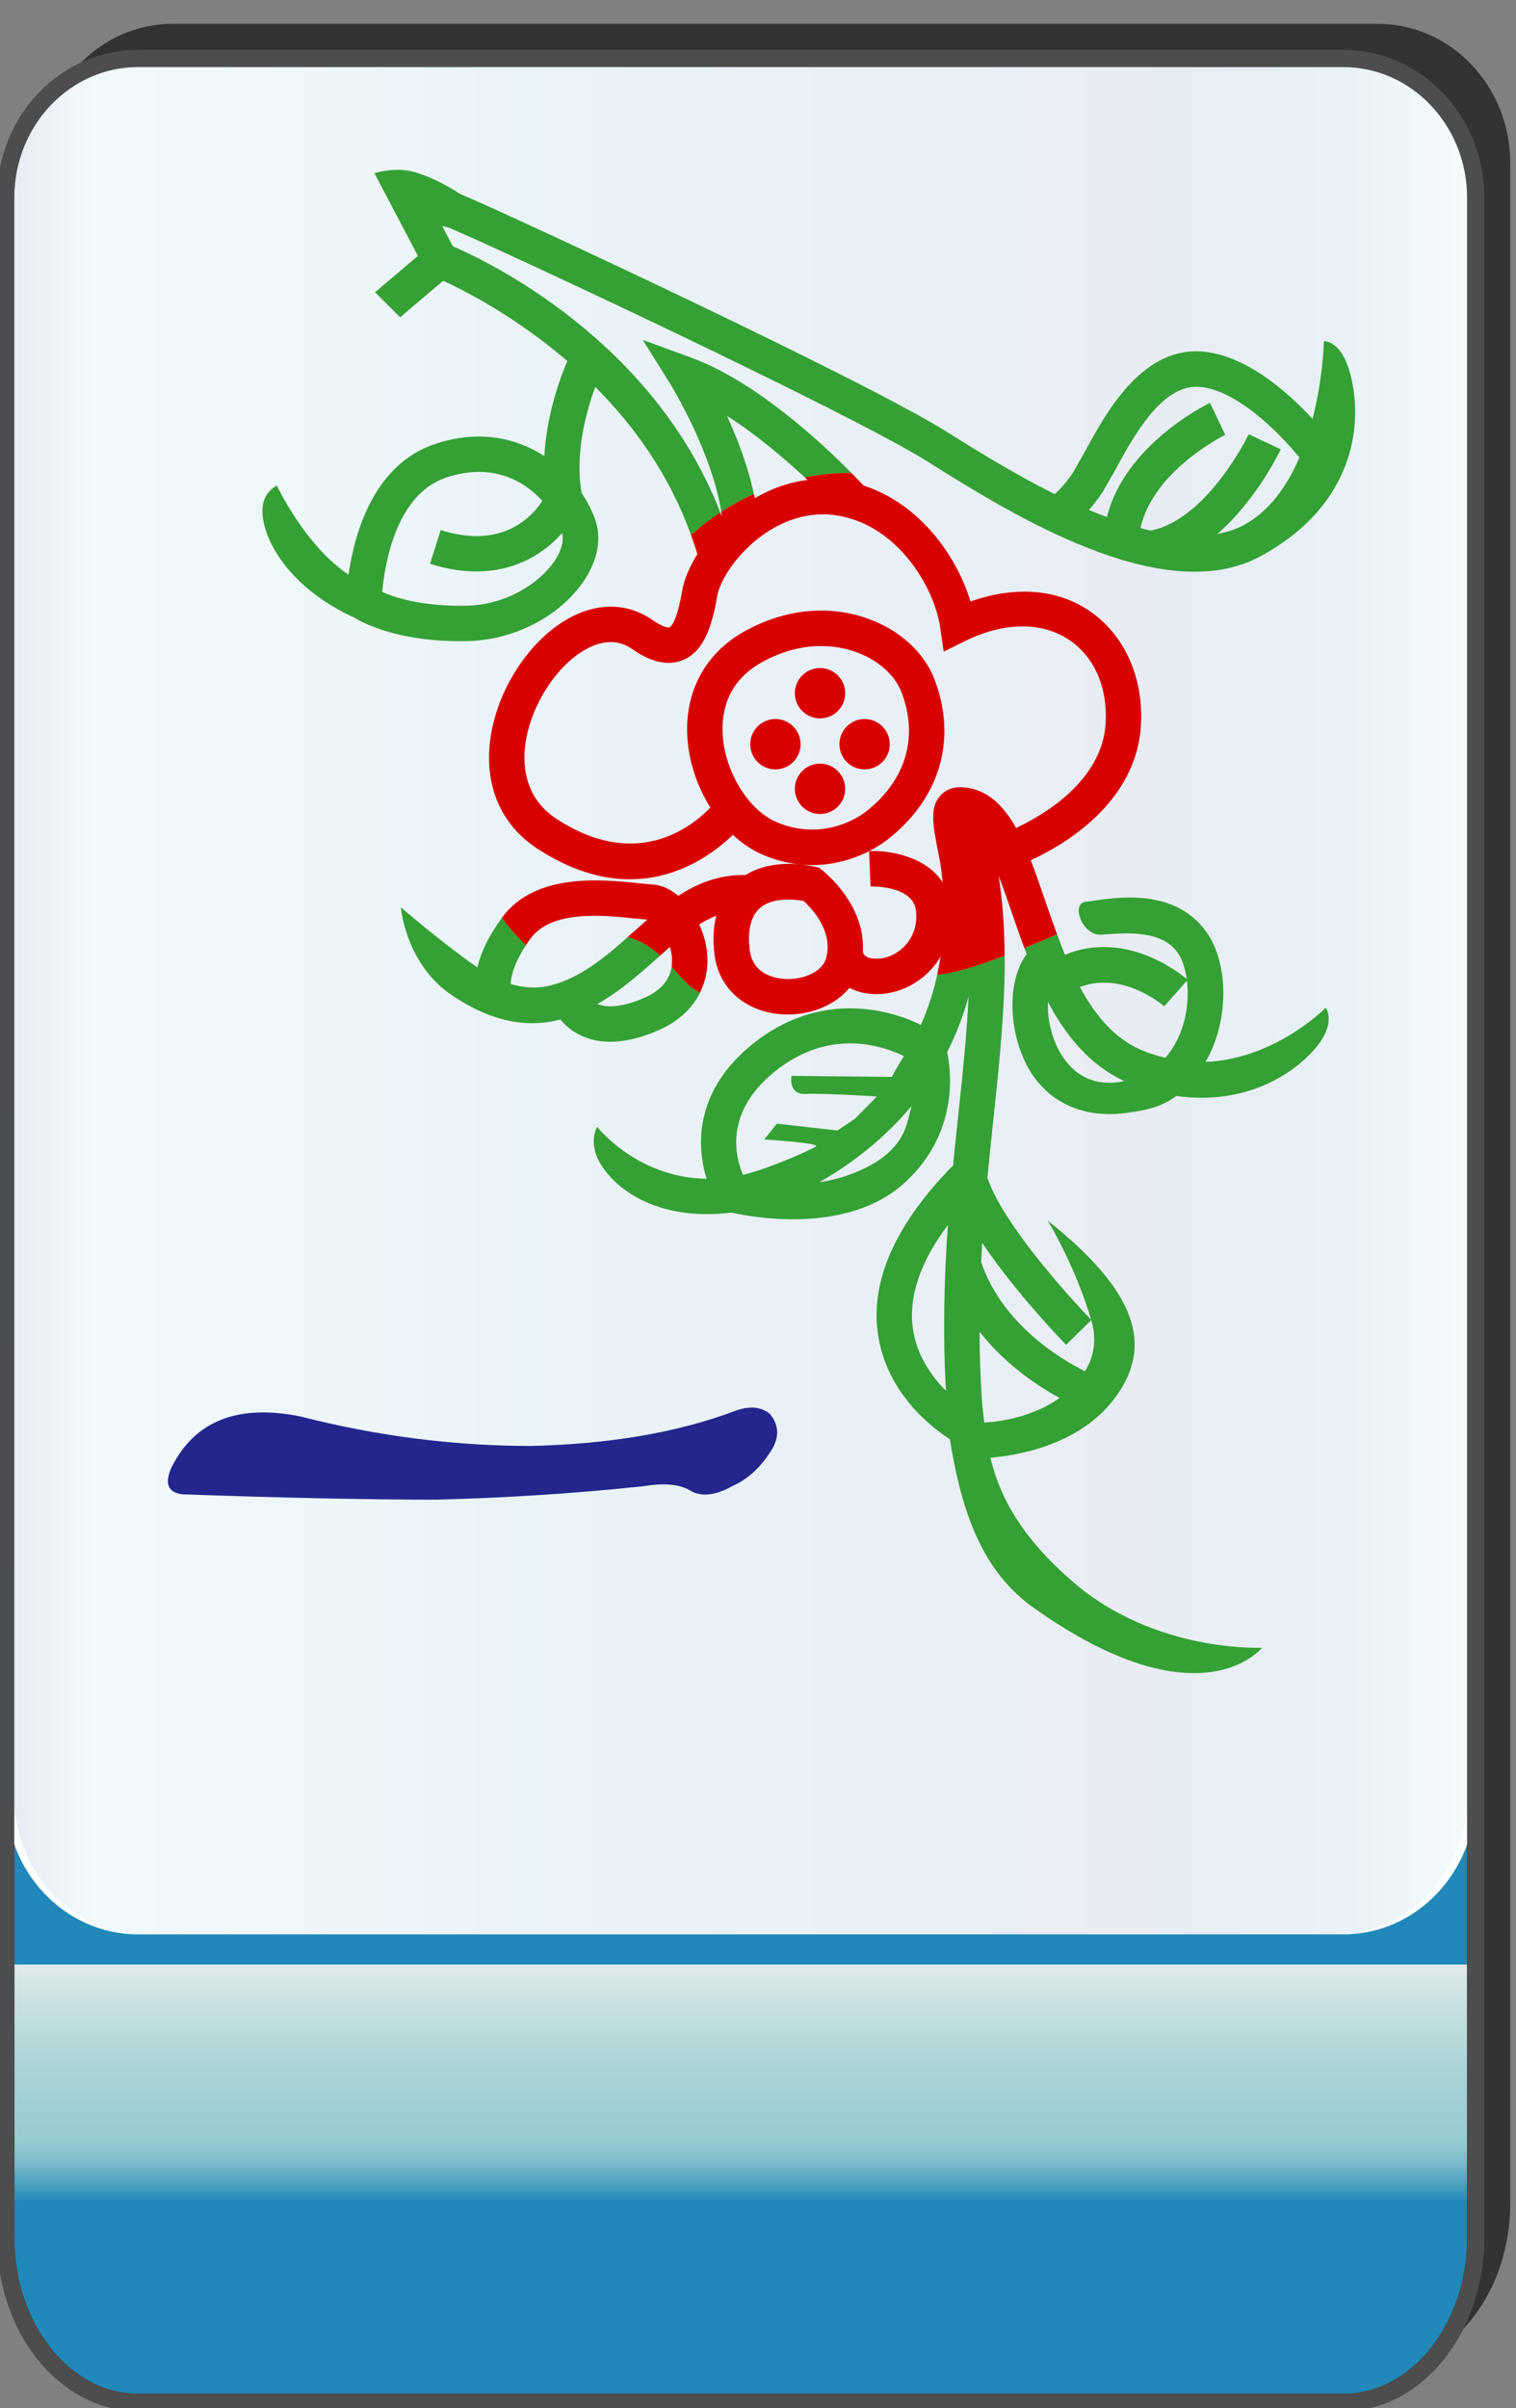 <?xml version="1.0" encoding="utf-8"?>
<!-- Generator: Adobe Illustrator 12.0.0, SVG Export Plug-In . SVG Version: 6.00 Build 51448)  -->
<!DOCTYPE svg PUBLIC "-//W3C//DTD SVG 1.1//EN" "http://www.w3.org/Graphics/SVG/1.1/DTD/svg11.dtd">
<svg  version="1.1"
	 xmlns:x="http://ns.adobe.com/Extensibility/1.0/" xmlns:i="http://ns.adobe.com/AdobeIllustrator/10.0/" xmlns:graph="http://ns.adobe.com/Graphs/1.0/" i:viewOrigin="-0.3193 135.7061" i:rulerOrigin="0 0" i:pageBounds="0 136 85 0"
	 xmlns="http://www.w3.org/2000/svg" xmlns:xlink="http://www.w3.org/1999/xlink" xmlns:a="http://ns.adobe.com/AdobeSVGViewerExtensions/3.0/"
	 width="85.678" height="136.025" viewBox="0 0 85.678 136.025" overflow="visible" enable-background="new 0 0 85.678 136.025"
	 xml:space="preserve">
<rect x="0" y="0" width="85.678" height="136.025" fill="#808080" stroke="none"/>
<g id="图层_1" i:knockout="Off" i:layer="yes" i:dimmedPercent="50" i:rgbTrio="#4F008000FFFF">
	<g i:knockout="Off">
		<path fill="#333333" d="M2.274,99.465v24.962c0,5.149,3.353,9.325,7.481,9.325h68.118c4.133,0,7.484-4.176,7.484-9.325h-0.002
			V9.216c0-4.344-3.352-7.869-7.482-7.869H9.756c-4.131,0-7.481,3.525-7.481,7.869H2.272v90.228
			C2.272,99.45,2.274,99.458,2.274,99.465z"/>
		
			<linearGradient id="XMLID_3_" gradientUnits="userSpaceOnUse" x1="-22.991" y1="22.718" x2="-22.991" y2="148.285" gradientTransform="matrix(1 0 0 -1 64.853 158.424)">
			<stop  offset="0.09" style="stop-color:#2089B9"/>
			<stop  offset="0.099" style="stop-color:#4FA3C2"/>
			<stop  offset="0.107" style="stop-color:#77B9CA"/>
			<stop  offset="0.114" style="stop-color:#8FC7CF"/>
			<stop  offset="0.118" style="stop-color:#98CCD1"/>
			<stop  offset="0.134" style="stop-color:#9ECFD3"/>
			<stop  offset="0.156" style="stop-color:#AFD6D9"/>
			<stop  offset="0.181" style="stop-color:#CBE1E3"/>
			<stop  offset="0.197" style="stop-color:#E1EAEB"/>
			<a:midPointStop  offset="0.09" style="stop-color:#2089B9"/>
			<a:midPointStop  offset="0.5" style="stop-color:#2089B9"/>
			<a:midPointStop  offset="0.099" style="stop-color:#4FA3C2"/>
			<a:midPointStop  offset="0.5" style="stop-color:#4FA3C2"/>
			<a:midPointStop  offset="0.107" style="stop-color:#77B9CA"/>
			<a:midPointStop  offset="0.5" style="stop-color:#77B9CA"/>
			<a:midPointStop  offset="0.114" style="stop-color:#8FC7CF"/>
			<a:midPointStop  offset="0.5" style="stop-color:#8FC7CF"/>
			<a:midPointStop  offset="0.118" style="stop-color:#98CCD1"/>
			<a:midPointStop  offset="0.5" style="stop-color:#98CCD1"/>
			<a:midPointStop  offset="0.134" style="stop-color:#9ECFD3"/>
			<a:midPointStop  offset="0.5" style="stop-color:#9ECFD3"/>
			<a:midPointStop  offset="0.156" style="stop-color:#AFD6D9"/>
			<a:midPointStop  offset="0.5" style="stop-color:#AFD6D9"/>
			<a:midPointStop  offset="0.181" style="stop-color:#CBE1E3"/>
			<a:midPointStop  offset="0.5" style="stop-color:#CBE1E3"/>
			<a:midPointStop  offset="0.197" style="stop-color:#E1EAEB"/>
		</linearGradient>
		<path fill="url(#XMLID_3_)" d="M83.405,126.381c0,5.15-3.352,9.325-7.48,9.325H7.804c-4.131,0-7.482-4.177-7.482-9.325V19.465
			c0-5.148,3.354-9.326,7.482-9.326h68.117c4.133,0,7.482,4.176,7.482,9.326v106.916H83.405z"/>
		<path fill="none" stroke="#333333" stroke-width="0.977" d="M83.405,126.381c0,5.15-3.352,9.325-7.48,9.325H7.804
			c-4.131,0-7.482-4.177-7.482-9.325V19.465c0-5.148,3.354-9.326,7.482-9.326h68.117c4.133,0,7.482,4.176,7.482,9.326v106.916
			H83.405z"/>
		<path fill="#FFFFFF" d="M0.32,11.17c0-4.344,3.354-7.869,7.482-7.869h68.118c4.133,0,7.482,3.523,7.482,7.869v90.229
			c0,4.346-3.352,7.869-7.482,7.869H7.802c-4.131,0-7.482-3.523-7.482-7.87L0.32,11.17L0.32,11.17z"/>
		
			<linearGradient id="XMLID_4_" gradientUnits="userSpaceOnUse" x1="3.702" y1="54.94" x2="85.847" y2="54.94" gradientTransform="matrix(-1 0 0 1 86.637 1.345)">
			<stop  offset="0" style="stop-color:#A2D8E0"/>
			<stop  offset="0.09" style="stop-color:#1878AD"/>
			<stop  offset="0.213" style="stop-color:#194D91"/>
			<stop  offset="0.64" style="stop-color:#2B90BD"/>
			<stop  offset="0.944" style="stop-color:#82CBDE"/>
			<stop  offset="1" style="stop-color:#1A478D"/>
			<a:midPointStop  offset="0" style="stop-color:#A2D8E0"/>
			<a:midPointStop  offset="0.5" style="stop-color:#A2D8E0"/>
			<a:midPointStop  offset="0.09" style="stop-color:#1878AD"/>
			<a:midPointStop  offset="0.5" style="stop-color:#1878AD"/>
			<a:midPointStop  offset="0.213" style="stop-color:#194D91"/>
			<a:midPointStop  offset="0.5" style="stop-color:#194D91"/>
			<a:midPointStop  offset="0.64" style="stop-color:#2B90BD"/>
			<a:midPointStop  offset="0.5" style="stop-color:#2B90BD"/>
			<a:midPointStop  offset="0.944" style="stop-color:#82CBDE"/>
			<a:midPointStop  offset="0.5" style="stop-color:#82CBDE"/>
			<a:midPointStop  offset="1" style="stop-color:#1A478D"/>
		</linearGradient>
		<path i:isolated="yes" i:knockout="Off" opacity="0.1" fill="url(#XMLID_4_)" enable-background="new    " d="M0.79,11.17
			c0-4.344,3.313-7.869,7.397-7.869h67.347c4.086,0,7.4,3.523,7.4,7.869v90.229c0,4.346-3.314,7.869-7.4,7.869H8.188
			c-4.084,0-7.397-3.523-7.397-7.87V11.17L0.79,11.17z"/>
		<path fill="none" stroke="#4D4D4D" stroke-width="0.977" d="M0.32,101.419v24.962c0,5.148,3.353,9.325,7.482,9.325h68.12
			c4.131,0,7.48-4.175,7.48-9.325V11.171c0-4.346-3.352-7.869-7.482-7.869H7.803c-4.13,0-7.482,3.525-7.482,7.869l-0.001,90.228
			C0.319,101.404,0.32,101.411,0.32,101.419z"/>
	</g>
	<g i:knockout="Off">
		<path fill="#24258D" d="M24.701,84.713c-3.941,0-8.742-0.102-14.402-0.303c-0.809-0.104-1.011-0.608-0.607-1.519
			c1.314-2.628,3.74-3.589,7.277-2.881c4.348,1.112,8.693,1.668,13.039,1.668c4.447-0.102,8.288-0.759,11.521-1.972
			c0.81-0.303,1.466-0.252,1.972,0.152c0.505,0.605,0.555,1.264,0.15,1.971c-0.604,1.011-1.362,1.719-2.272,2.123
			c-0.91,0.505-1.668,0.604-2.274,0.303c-0.605-0.405-1.516-0.506-2.729-0.303C32.536,84.358,28.645,84.61,24.701,84.713z"/>
	</g>
	<path i:knockout="Off" fill="none" d="M53.573,69.192c-0.209,2.898-0.302,6.016-0.111,9.369c-0.811-0.813-1.654-1.992-1.869-3.508
		C51.337,73.247,52.005,71.281,53.573,69.192z"/>
	<path i:knockout="Off" fill="none" d="M55.45,71.289c0.019-0.363,0.037-0.729,0.06-1.084c1.891,2.828,4.584,5.598,4.741,5.76
		l1.425-1.394c0.278,0.938,0.235,1.925-0.354,2.888C59.933,76.768,56.644,74.803,55.45,71.289z"/>
	<path i:knockout="Off" fill="none" d="M55.485,78.978c-0.086-1.282-0.119-2.527-0.125-3.748c1.471,1.864,3.297,3.07,4.522,3.738
		c-1.465,1.042-3.241,1.325-4.258,1.396C55.569,79.911,55.516,79.455,55.485,78.978z"/>
	<path i:knockout="Off" fill="none" d="M51.513,62.479c-0.229,0.908-0.309,1.705-1.288,2.619c-0.961,0.896-2.652,1.516-3.913,1.68
		c0.929-0.528,1.836-1.131,2.818-1.938C50.03,64.102,50.848,63.273,51.513,62.479z"/>
	<path i:knockout="Off" fill="none" d="M61.034,55.753c2.418-0.914,4.658,1.002,4.762,1.092l1.283-1.449
		c0.117,0.941,0.014,2.072-0.437,3.107c-0.176,0.404-0.429,0.846-0.784,1.251c-0.443-0.108-0.892-0.243-1.349-0.438
		C62.975,58.658,61.886,57.336,61.034,55.753z"/>
	<path i:knockout="Off" fill="none" d="M59.663,58.96c-0.342-0.789-0.467-1.633-0.439-2.361c1.003,1.891,2.345,3.554,4.312,4.464
		c-0.119,0.023-0.229,0.054-0.354,0.07C61.057,61.404,60.065,59.888,59.663,58.96z"/>
	<path i:knockout="Off" fill="none" d="M43.187,64.366c0,0,3.309,0.201,2.913,0.41c-1.06,0.565-3.183,1.387-4.106,1.591
		c-0.187-0.436-0.387-1.066-0.387-1.837c0-1.18,0.475-2.635,2.203-4.018c3.005-2.403,5.928-1.506,7.278-0.855
		c-0.428,0.678-0.688,1.176-0.688,1.176l-5.664-0.059c0,0-0.222,1.073,0.807,1.021c1.029-0.05,4.011,0.145,4.011,0.145l-1.229,1.252
		l-0.992,0.669l-3.424-0.388L43.187,64.366z"/>
	<path i:knockout="Off" fill="none" d="M62.556,29.209c-0.338-0.127-0.676-0.259-1.014-0.404c0.24-0.269,0.494-0.592,0.761-0.99
		l0.727-1.266c0.977-1.806,2.61-4.832,4.715-4.699c2.138,0.139,4.586,2.631,5.693,3.994c-0.671,1.56-1.658,3.005-3.14,3.814
		c-0.458,0.25-0.965,0.402-1.494,0.502c2.197-1.912,3.5-4.611,3.578-4.777l-1.807-0.855c-0.024,0.049-2.334,4.816-5.551,5.447
		c-0.188-0.042-0.378-0.093-0.568-0.146c0.725-3.268,4.746-5.245,4.789-5.266l-0.861-1.805
		C68.169,22.861,63.581,25.107,62.556,29.209z"/>
	<path i:knockout="Off" fill="none" d="M26.384,34.216c-2.512,0.059-4.061-0.459-4.783-0.773c0.135-1.51,0.75-5.49,3.598-6.459
		c1.43-0.486,2.764-0.432,3.966,0.166c0.606,0.3,1.088,0.712,1.488,1.146c-0.653,0.99-2.344,2.724-5.745,1.648l-0.604,1.906
		c3.643,1.153,6.104-0.201,7.464-1.734c0.115,0.449-0.05,1.043-0.479,1.652C30.456,32.949,28.616,34.166,26.384,34.216z"/>
	<path fill="#35A034" d="M42.605,27.9c-0.719,0.328-1.337,0.682-1.84,1.01c-0.557-3.455-2.868-7.197-2.894-7.238l-1.544-2.469
		l2.733,0.998c3.683,1.344,7.479,4.913,9.062,6.52c-0.941-0.014-1.823,0.082-2.641,0.246c-1.16-1.077-2.726-2.411-4.398-3.479
		C41.669,24.758,42.265,26.314,42.605,27.9z"/>
	<path fill="#35A034" d="M20.021,34.887c0.15,0.099,2.252,1.424,6.411,1.328c2.577-0.059,5.126-1.354,6.494-3.297
		c0.832-1.182,1.091-2.428,0.73-3.508c-0.159-0.482-0.423-1.023-0.786-1.566c-0.39-2.224,0.255-4.578,0.771-5.988
		c2.155,2.156,4.17,4.92,5.398,8.334c0.112-0.057,0.178-0.09,0.178-0.09s0.534-0.519,1.491-1.15
		c-3.778-9.742-13.182-14.209-15.113-15.037c-0.102-0.194-0.308-0.584-0.603-1.145c0.108,0.028,0.354,0.086,0.377,0.092
		c2.736,1.145,22.625,10.434,27.057,13.215c4.65,2.918,13.31,8.35,18.829,5.34c5.692-3.106,5.774-8.08,4.967-10.596
		c-0.519-1.617-1.404-1.543-1.404-1.543c0,0.039-0.039,2.073-0.638,4.385c-1.384-1.496-3.789-3.645-6.311-3.807
		c-3.381-0.215-5.398,3.516-6.604,5.746l-0.63,1.104c-0.425,0.639-0.787,1.002-1.028,1.205c-2.373-1.183-4.572-2.558-6.121-3.531
		c-4.733-2.97-25.021-12.404-27.419-13.396l-0.071-0.029c0,0-1.379-0.944-2.716-1.268c-1.046-0.252-2.119,0.1-2.119,0.1l2.457,4.668
		l-2.42,2.057l1.414,1.414l2.435-2.062c1.164,0.531,4.059,1.994,7.016,4.531c-0.442,1.045-1.176,3.088-1.299,5.371
		c-0.225-0.146-0.462-0.283-0.712-0.406c-1.673-0.83-3.574-0.924-5.498-0.268c-3.488,1.187-4.538,5.141-4.856,7.375
		c-2.472-1.666-4.034-5-4.049-5.037c0,0-0.649,0.287-0.785,1.066C14.593,30.066,16.112,33.119,20.021,34.887z M62.303,27.815
		l0.727-1.266c0.977-1.806,2.61-4.832,4.715-4.699c2.138,0.139,4.586,2.631,5.693,3.994c-0.671,1.56-1.658,3.005-3.14,3.814
		c-0.458,0.25-0.965,0.402-1.494,0.502c2.197-1.912,3.5-4.611,3.578-4.777l-1.807-0.855c-0.024,0.049-2.334,4.816-5.551,5.447
		c-0.188-0.042-0.378-0.093-0.568-0.146c0.725-3.268,4.746-5.245,4.789-5.266l-0.861-1.805c-0.215,0.103-4.803,2.349-5.828,6.451
		c-0.338-0.127-0.676-0.259-1.014-0.404C61.782,28.535,62.036,28.213,62.303,27.815z M25.198,26.983
		c1.43-0.486,2.764-0.432,3.966,0.166c0.606,0.3,1.088,0.712,1.488,1.146c-0.653,0.99-2.344,2.724-5.745,1.648l-0.604,1.906
		c3.643,1.153,6.104-0.201,7.464-1.734c0.115,0.449-0.05,1.043-0.479,1.652c-0.832,1.181-2.671,2.398-4.903,2.447
		c-2.512,0.059-4.061-0.459-4.783-0.773C21.736,31.932,22.352,27.951,25.198,26.983z"/>
	<path fill="#35A034" d="M52.042,57.895c-2.168-1.07-5.947-1.772-9.484,1.059c-3.184,2.547-3.264,5.599-2.621,7.634
		c-3.654-0.055-5.834-2.505-6.188-2.936c0,0-0.51,0.839,0.13,1.989c0.837,1.503,3.253,3.369,7.461,2.855
		c0.981,0.224,6.561,1.326,9.836-1.729c2.968-2.765,2.602-6.145,2.352-7.334c0.537-1.057,0.934-2.115,1.211-3.143
		c-0.101,2.162-0.336,4.401-0.588,6.759c-0.097,0.899-0.191,1.831-0.285,2.778c-3.246,3.306-4.687,6.513-4.248,9.531
		c0.48,3.326,3.018,5.262,4.065,5.943c0.666,4.117,1.806,7.444,4.749,9.531c9.405,6.662,12.893,2.244,12.893,2.244
		c-0.064,0.006-6.056,0.272-10.664-3.7c-2.074-1.787-3.976-4.003-4.685-7.032c1.742-0.147,5.152-0.795,7.076-3.432
		c2.137-2.927,1.199-5.957-3.844-9.967c0,0,1.5,2.412,2.462,5.604c-1.397-1.429-5.077-5.562-5.866-8.031
		c0.107-1.119,0.224-2.209,0.334-3.262c0.349-3.269,0.664-6.314,0.644-9.273c-1.457,0.551-3,1.05-3.809,1.06
		C52.771,55.969,52.476,56.927,52.042,57.895z M46.1,64.775c-1.06,0.565-3.183,1.387-4.106,1.591
		c-0.187-0.436-0.387-1.066-0.387-1.837c0-1.18,0.475-2.635,2.203-4.018c3.005-2.403,5.928-1.506,7.278-0.855
		c-0.428,0.678-0.688,1.176-0.688,1.176l-5.664-0.059c0,0-0.222,1.073,0.807,1.021c1.029-0.05,4.011,0.145,4.011,0.145l-1.229,1.252
		l-0.992,0.669l-3.424-0.388l-0.722,0.893C43.186,64.365,46.493,64.566,46.1,64.775z M50.225,65.098
		c-0.961,0.896-2.652,1.516-3.914,1.68c0.93-0.528,1.837-1.131,2.819-1.938c0.9-0.738,1.718-1.566,2.383-2.361
		C51.284,63.387,51.204,64.184,50.225,65.098z M53.462,78.562c-0.811-0.813-1.654-1.992-1.869-3.508
		c-0.256-1.807,0.412-3.771,1.98-5.861C53.366,72.092,53.271,75.207,53.462,78.562z M55.509,70.205
		c1.892,2.828,4.584,5.598,4.742,5.76l1.424-1.394c0.277,0.938,0.236,1.925-0.354,2.888c-1.391-0.691-4.68-2.656-5.871-6.17
		C55.469,70.926,55.487,70.562,55.509,70.205z M59.885,78.968c-1.465,1.042-3.241,1.325-4.257,1.396
		c-0.059-0.453-0.112-0.909-0.143-1.388c-0.086-1.282-0.119-2.527-0.125-3.748C56.831,77.095,58.657,78.301,59.885,78.968z"/>
	<path fill="#35A034" d="M58.021,53.895c-1.08,1.481-0.994,4.005-0.191,5.86c1.047,2.42,3.263,3.436,5.725,3.124
		c1.157-0.148,2.064-0.322,2.918-0.968c4.146,0.557,6.746-1.403,7.828-2.65c1.279-1.476,0.626-2.337,0.626-2.337
		c-0.148,0.151-2.956,2.911-6.794,3.063c0.124-0.219,0.242-0.446,0.348-0.685c0.979-2.255,0.849-5.061-0.311-6.671
		c-2.006-2.787-5.885-1.758-6.783-1.697c-0.899,0.06-0.237,1.926,0.843,1.865c1.079-0.061,3.332-0.369,4.317,1
		c0.252,0.352,0.436,0.884,0.523,1.504c-0.422-0.357-3.47-2.784-6.886-1.369c-0.155-0.381-0.298-0.769-0.44-1.156
		c-0.4,0.173-1.066,0.459-1.848,0.773C57.938,53.666,57.977,53.779,58.021,53.895z M65.796,56.845l1.283-1.449
		c0.117,0.941,0.014,2.072-0.437,3.107c-0.176,0.404-0.429,0.846-0.784,1.251c-0.443-0.108-0.892-0.243-1.349-0.438
		c-1.537-0.658-2.625-1.98-3.477-3.562C63.45,54.84,65.692,56.756,65.796,56.845z M63.534,61.063
		c-0.119,0.023-0.229,0.054-0.354,0.07c-2.123,0.271-3.114-1.245-3.517-2.173c-0.34-0.789-0.467-1.633-0.438-2.361
		C60.229,58.489,61.569,60.152,63.534,61.063z"/>
	<path fill="#35A034" d="M38.979,55.682c0.142,0.117,0.349,0.258,0.579,0.405c-0.445,0.886-1.222,1.614-2.306,2.093
		c-1.696,0.75-3.153,0.869-4.333,0.354c-0.578-0.253-0.978-0.612-1.254-0.948c-0.021,0.005-0.04,0.013-0.062,0.018
		c-2.65,0.678-4.849-0.582-6.022-1.358c-2.669-1.763-2.927-4.999-2.927-4.999c0.021,0.033,2.425,2.088,4.324,3.4
		c0.173-0.746,0.571-1.691,1.399-2.815c0.396,0.61,0.951,1.175,1.355,1.552c-0.725,1.092-0.858,1.832-0.868,2.201
		c0.719,0.215,1.473,0.278,2.243,0.082c1.688-0.43,3.058-1.568,4.363-2.729c0.724,0.173,1.332,0.578,1.847,1.035
		c-0.057,0.049-0.11,0.097-0.168,0.148c-1.003,0.897-2.099,1.867-3.392,2.596c0.635,0.255,1.562,0.13,2.683-0.365
		c0.903-0.398,1.405-0.987,1.517-1.749C38.368,55.043,38.706,55.457,38.979,55.682z"/>
	<path i:knockout="Off" fill="none" d="M40.532,33.675c0.282-1.627,3.078-5.043,6.625-4.58c3.524,0.461,5.651,4.061,5.979,6.35
		l0.194,1.363l1.236-0.607c2.166-1.064,4.291-1.092,5.83-0.074c1.439,0.951,2.2,2.666,2.09,4.701
		c-0.182,3.326-3.601,5.261-5.063,5.941c-0.716-1.283-1.605-2.158-2.929-2.291c-0.703-0.07-1.121,0.211-1.346,0.461
		c-0.625,0.688-0.427,1.686-0.096,3.338c0.076,0.377,0.164,0.92,0.227,1.574c-0.938-1.468-2.986-1.826-4.158-1.777
		c0.604-0.308,0.977-0.599,1.035-0.648c2.104-1.632,3.217-3.812,3.217-6.148c0-0.955-0.186-1.935-0.564-2.914
		c-0.593-1.529-1.963-2.775-3.761-3.418c-2.251-0.805-4.745-0.539-7.024,0.748c-2.167,1.225-3.326,3.381-3.179,5.916
		c0.083,1.428,0.565,2.832,1.305,4.008c-1.133,1.168-4.23,3.555-8.695,0.639c-1.629-1.062-1.881-2.666-1.805-3.824
		c0.153-2.336,1.799-4.967,3.668-5.863c0.897-0.429,1.71-0.398,2.414,0.096c1.078,0.754,2.042,0.961,2.866,0.619
		C39.836,36.77,40.259,35.248,40.532,33.675z"/>
	<path i:knockout="Off" fill="none" d="M46.774,53.499c0,0.205-0.027,0.416-0.09,0.631c-0.234,0.824-1.396,1.24-2.381,1.167
		c-0.521-0.039-1.758-0.273-1.931-1.598c-0.1-0.765-0.085-1.798,0.543-2.38c0.508-0.471,1.418-0.61,2.499-0.426
		C45.8,51.242,46.774,52.243,46.774,53.499z"/>
	<path i:knockout="Off" fill="none" d="M48.926,45.855l-0.021,0.016c-0.09,0.072-2.217,1.75-5.01,0.572
		c-1.589-0.668-2.931-2.842-3.052-4.947c-0.073-1.254,0.244-2.973,2.166-4.059c2.382-1.347,4.385-0.959,5.366-0.607
		c1.232,0.442,2.191,1.285,2.568,2.258C51.93,41.633,51.194,44.098,48.926,45.855z"/>
	<path i:knockout="Off" fill="none" d="M40.811,29.191c-0.032-0.084-0.072-0.16-0.103-0.242c0.02-0.014,0.036-0.025,0.057-0.039
		C40.779,29.004,40.798,29.098,40.811,29.191z"/>
	<g i:knockout="Off">
		<circle fill="#D90000" cx="46.345" cy="44.559" r="1.422"/>
		<circle fill="#D90000" cx="48.864" cy="42.039" r="1.422"/>
		<circle fill="#D90000" cx="46.345" cy="39.158" r="1.422"/>
		<circle fill="#D90000" cx="43.823" cy="42.039" r="1.422"/>
	</g>
	<path fill="#D90000" d="M39.041,30.189c0.131,0.365,0.261,0.73,0.373,1.109c-0.449,0.719-0.746,1.428-0.852,2.037
		c-0.312,1.799-0.638,2.063-0.73,2.102c-0.062,0.028-0.357,0.004-0.95-0.41c-1.303-0.912-2.875-1.004-4.427-0.26
		c-2.533,1.215-4.598,4.455-4.8,7.535c-0.156,2.389,0.806,4.389,2.706,5.631c5.438,3.549,9.417,0.807,11.06-0.775
		c0.518,0.481,1.089,0.873,1.699,1.129c2.599,1.096,4.777,0.412,5.997-0.207l0.084,1.994c0.022,0,2.394-0.07,2.565,1.354
		c0.097,0.786-0.143,1.512-0.669,2.044c-0.484,0.489-1.142,0.741-1.755,0.673c-0.135-0.016-0.54-0.061-0.579-0.412
		c0.156-2.641-2.193-4.498-2.306-4.584l-0.182-0.141l-0.225-0.047c-1.547-0.326-2.907-0.154-3.923,0.469
		c-1.459-0.031-2.687,0.453-3.791,1.176c-0.447-0.377-0.944-0.612-1.438-0.639l-0.83-0.076c-2.029-0.213-5.807-0.607-7.68,1.92
		c-0.005,0.008-0.009,0.014-0.015,0.021c0.396,0.61,0.951,1.175,1.355,1.552c0.082-0.123,0.167-0.248,0.267-0.382
		c1.192-1.61,4.116-1.304,5.863-1.121l0.729,0.065c-0.26,0.227-0.519,0.456-0.774,0.685c-0.114,0.103-0.229,0.205-0.346,0.308
		c0.724,0.173,1.332,0.578,1.847,1.035c0.185-0.164,0.369-0.328,0.55-0.486c0.041,0.14,0.073,0.287,0.095,0.44
		c0.031,0.239,0.025,0.464-0.005,0.676c0.411,0.44,0.749,0.854,1.02,1.079c0.142,0.117,0.349,0.258,0.579,0.405
		c0.395-0.782,0.529-1.686,0.353-2.659c-0.077-0.426-0.215-0.832-0.388-1.211c0.315-0.199,0.636-0.363,0.964-0.494
		c-0.152,0.601-0.212,1.334-0.095,2.234c0.245,1.873,1.723,3.182,3.767,3.334c1.394,0.104,2.963-0.392,3.855-1.494
		c0.3,0.163,0.663,0.285,1.106,0.335c1.215,0.136,2.485-0.333,3.396-1.253c0.251-0.254,0.465-0.535,0.646-0.836
		c-0.051,0.328-0.114,0.664-0.188,1.003c0.809-0.01,2.352-0.509,3.809-1.06c-0.012-1.52-0.104-3.016-0.34-4.508
		c0.247,0.631,0.488,1.316,0.731,2.029c0.226,0.658,0.465,1.349,0.723,2.043c0.782-0.314,1.448-0.599,1.849-0.773
		c-0.236-0.643-0.463-1.285-0.678-1.914c-0.271-0.793-0.533-1.559-0.81-2.27c1.814-0.834,5.986-3.218,6.229-7.654
		c0.148-2.723-0.967-5.147-2.982-6.479c-1.85-1.224-4.227-1.343-6.653-0.482c-0.758-2.516-2.82-5.508-6.045-6.551
		c-0.119-0.129-0.357-0.381-0.681-0.707c-0.94-0.014-1.822,0.082-2.639,0.246c0.049,0.047,0.108,0.1,0.156,0.145
		c-1.083,0.133-2.087,0.506-2.979,1.029c-0.016-0.08-0.04-0.16-0.058-0.24c-0.719,0.328-1.337,0.682-1.84,1.01
		c0.015,0.093,0.033,0.187,0.046,0.281c-0.032-0.084-0.072-0.16-0.103-0.242c-0.957,0.63-1.491,1.15-1.491,1.15
		S39.151,30.133,39.041,30.189z M46.688,54.13c-0.236,0.824-1.396,1.24-2.382,1.167c-0.522-0.039-1.758-0.273-1.931-1.598
		c-0.1-0.765-0.085-1.798,0.543-2.38c0.508-0.471,1.418-0.61,2.5-0.426c0.383,0.349,1.357,1.35,1.357,2.605
		C46.774,53.703,46.745,53.914,46.688,54.13z M48.926,45.855l-0.021,0.016c-0.09,0.072-2.217,1.75-5.01,0.572
		c-1.589-0.668-2.931-2.842-3.052-4.947c-0.073-1.254,0.244-2.973,2.166-4.059c2.382-1.347,4.385-0.959,5.366-0.607
		c1.232,0.442,2.191,1.285,2.568,2.258C51.93,41.633,51.194,44.098,48.926,45.855z M47.157,29.095
		c3.523,0.461,5.65,4.061,5.979,6.35l0.195,1.363l1.234-0.607c2.168-1.064,4.293-1.092,5.831-0.074
		c1.439,0.951,2.2,2.666,2.091,4.701c-0.183,3.326-3.602,5.261-5.064,5.941c-0.717-1.283-1.606-2.158-2.928-2.291
		c-0.705-0.07-1.121,0.211-1.346,0.461c-0.625,0.688-0.428,1.686-0.097,3.338c0.076,0.377,0.164,0.92,0.228,1.574
		c-0.939-1.468-2.988-1.826-4.16-1.777c0.605-0.308,0.978-0.599,1.035-0.648c2.105-1.632,3.217-3.812,3.217-6.148
		c0-0.955-0.185-1.935-0.563-2.914c-0.593-1.529-1.963-2.775-3.761-3.418c-2.251-0.805-4.745-0.539-7.024,0.748
		c-2.167,1.225-3.326,3.381-3.179,5.916c0.083,1.428,0.565,2.832,1.305,4.008c-1.133,1.168-4.23,3.555-8.695,0.639
		c-1.63-1.062-1.881-2.666-1.805-3.824c0.153-2.336,1.799-4.967,3.668-5.863c0.897-0.429,1.71-0.398,2.414,0.096
		c1.078,0.754,2.042,0.961,2.866,0.619c1.238-0.515,1.661-2.037,1.934-3.607C40.814,32.051,43.61,28.635,47.157,29.095z"/>
</g>
</svg>
